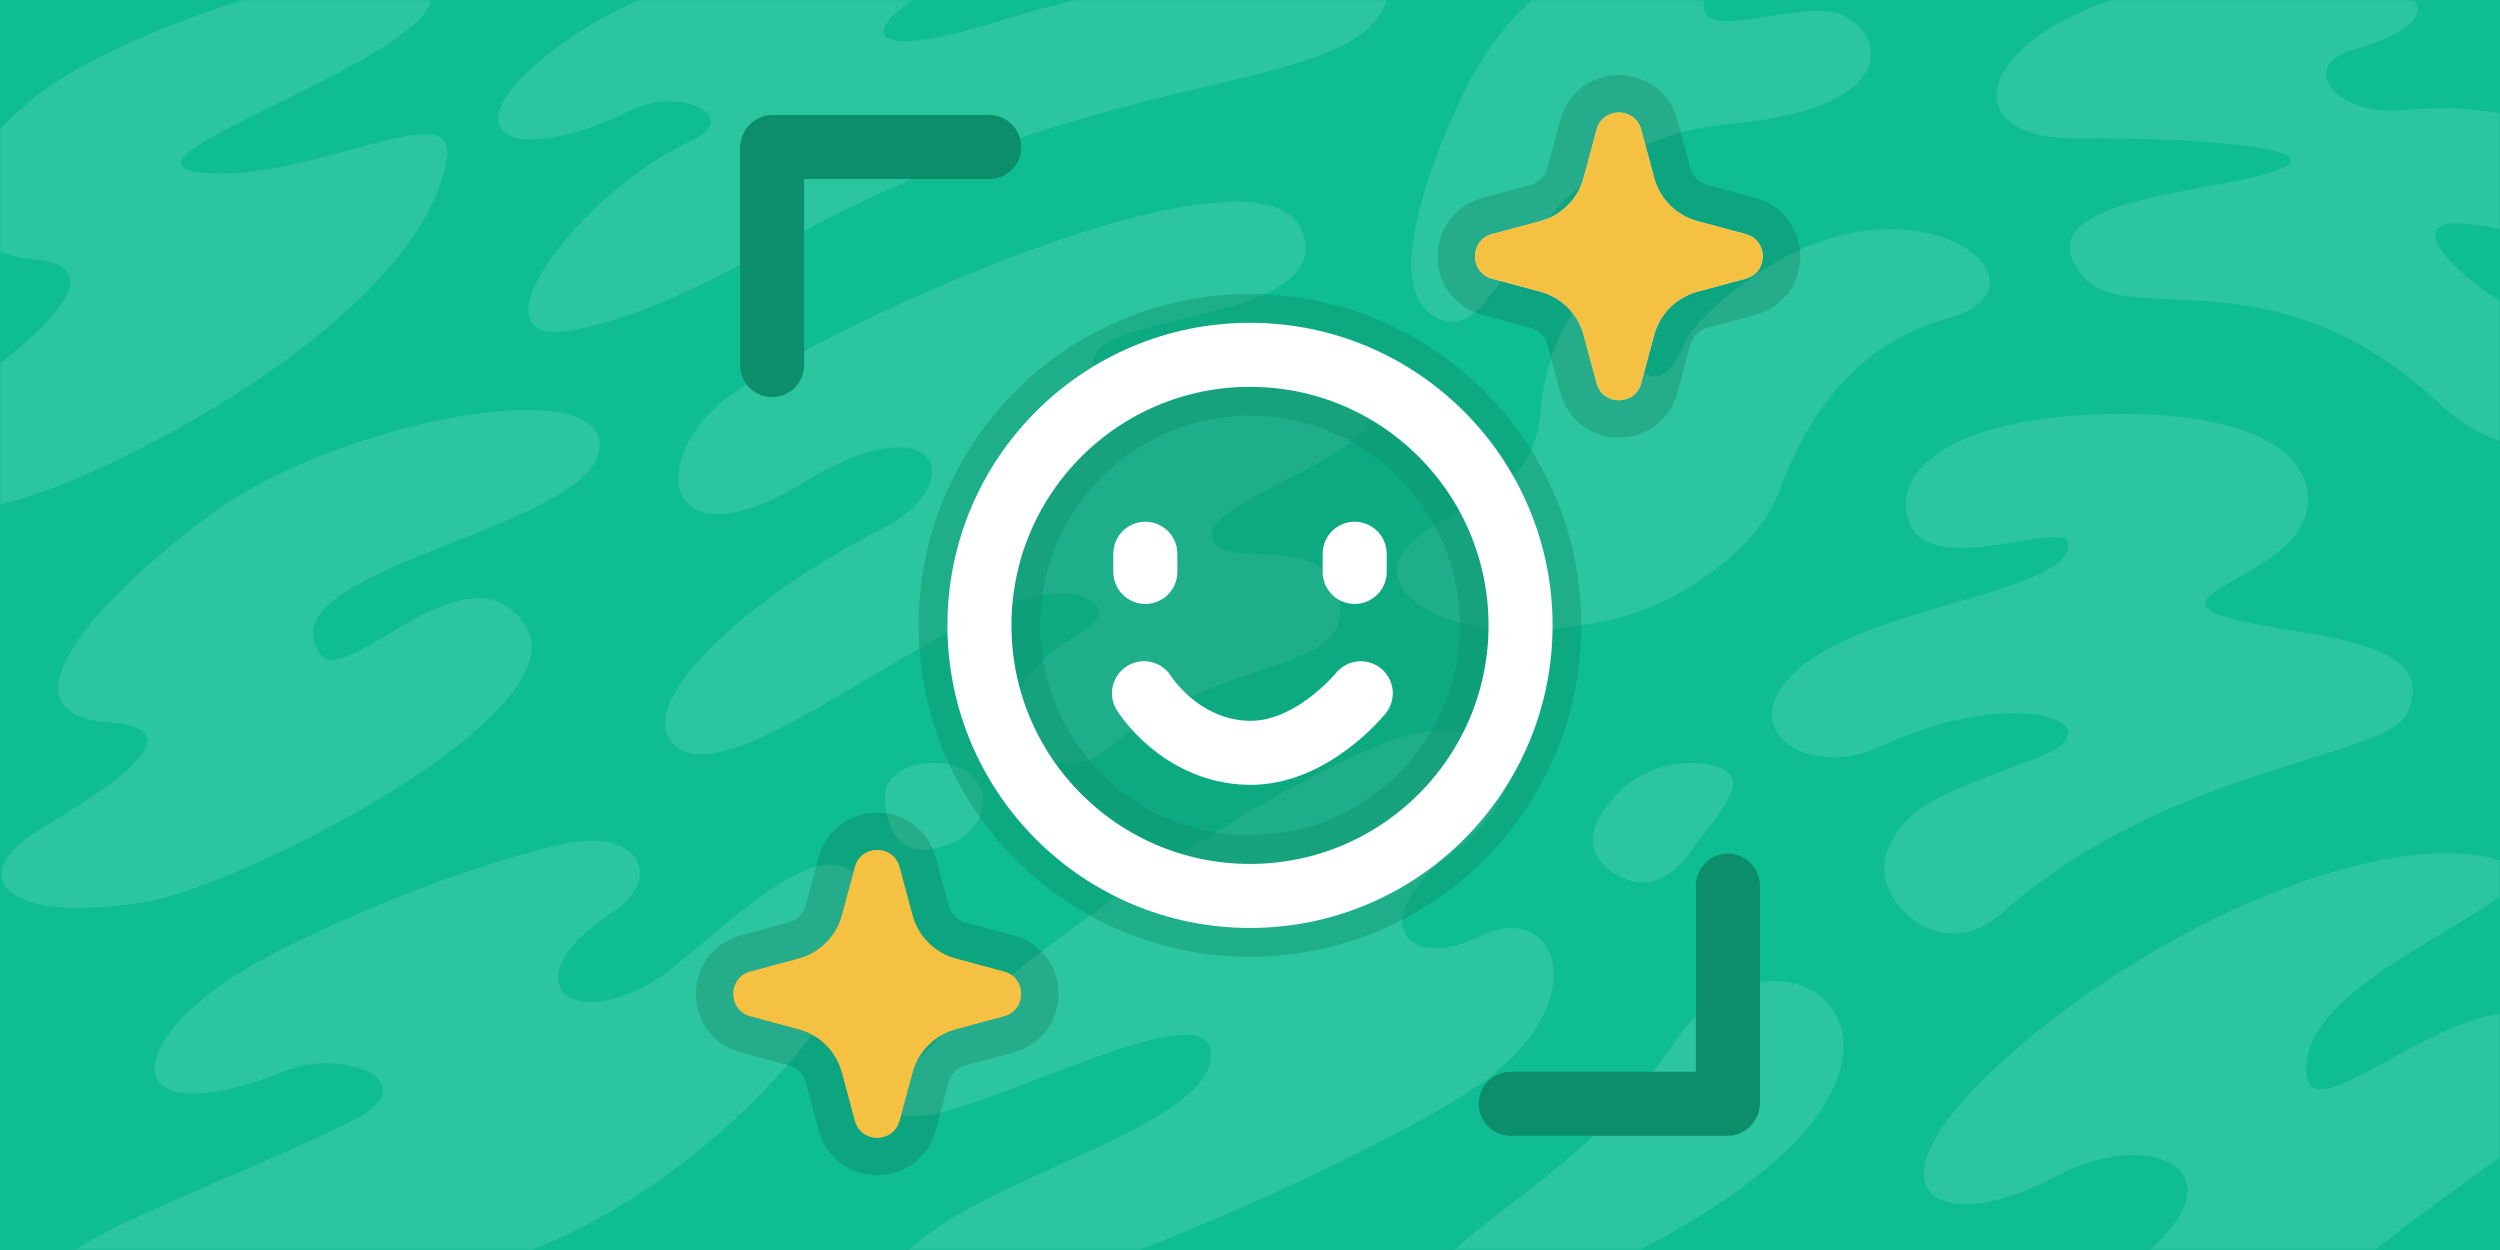 <svg width="600" height="300" viewBox="0 0 600 300" fill="none" xmlns="http://www.w3.org/2000/svg">
<rect x="0" y="0" width="600" height="300" fill="#333333" stroke="none"/>
<g clip-path="url(#clip0_1_6)">
<rect width="600" height="300" fill="#F5C142"/>
<path d="M0 300V0H600V300H0Z" fill="#0FBD93"/>
<mask id="mask0_1_6" style="mask-type:luminance" maskUnits="userSpaceOnUse" x="0" y="0" width="600" height="300">
<path d="M600 0H0V300H600V0Z" fill="white"/>
</mask>
<g mask="url(#mask0_1_6)">
<path opacity="0.1" fill-rule="evenodd" clip-rule="evenodd" d="M212.731 308.183C219.629 285.58 289.416 273.221 290.679 253.507C291.943 233.792 219.802 277.514 214.642 265.93C209.482 254.346 289.146 195.833 331.308 178.728C356.714 168.422 376.757 182.987 347.505 205.53C327.935 220.612 337.145 233.571 355.152 224.707C373.16 215.841 382.74 238.705 357.862 258.245C332.986 277.785 204.927 333.764 212.731 308.183ZM402.066 249.982C421.385 221.158 458.317 239.139 434.909 269.365C414.195 296.105 347.666 323.818 344.414 308.935C342.027 298.005 379.338 283.895 402.066 249.982ZM560.939 308.155C529.489 338.665 502.925 368.399 484.218 367.479C464.781 366.523 482.142 329.324 515.145 300.789C538.527 280.571 515.693 270.312 493.269 282.383C466.171 296.971 445.048 287.21 480.021 255.224C514.994 223.237 568.097 199.699 597.064 205.734C626.028 211.769 556.378 230.202 553.614 254.618C550.899 278.61 593.14 230.176 615.164 246.288C636.542 261.925 590.149 279.821 560.939 308.155ZM208.483 217.448C212.034 234.82 168.688 289.554 115.531 303.984C62.1 318.49 11.863 324.13 9.708 311.584C7.568 299.112 41.458 289.691 83.558 269.506C103.912 259.748 82.377 251.524 69.126 256.796C25.298 274.228 28.722 247.588 65.726 228.806C94.641 214.129 119.098 206.43 133.586 202.898C154.601 197.775 158.981 211.348 146.983 219.008C123.565 233.958 134.826 247.758 155.789 236.158C169.067 228.809 202.737 189.351 208.483 217.448ZM228.04 202.52C215.614 207.494 212.39 198.377 212.39 191.012C212.39 183.644 224.818 180.883 231.724 185.026C238.629 189.169 236.694 199.058 228.04 202.52ZM577.744 171.099C573.004 182.068 519.872 183.821 480.363 219.253C466.148 232.001 448.723 216.429 452.86 204.479C456.994 192.529 469.628 189.379 489.404 181.692C509.177 174.002 484.033 163.753 451.406 179.149C432.743 187.954 412.746 173.111 435.281 157.825C454.116 145.049 497.516 141.386 496.331 130.427C495.674 124.341 464.169 138.982 458.444 125.861C453.685 114.957 464.963 102.426 496.477 99.881C528.584 97.29 553.554 103.893 553.927 119.666C554.351 137.522 516.682 142.361 533.607 147.881C550.627 153.429 586.097 151.762 577.744 171.099ZM387.048 209.31C380.703 204.898 380.506 199.271 387.25 191.465C395.994 181.342 410.586 181.813 414.872 185.515C419.157 189.217 409.469 198.804 405.77 204.327C402.07 209.849 395.218 214.99 387.048 209.31ZM387.438 148.498C349.818 157.492 328.65 142.414 337.076 132.113C346.178 120.989 367.964 121.014 369.676 99.235C372.875 58.483 412.961 51.272 395.856 79.722C389.866 89.69 398.663 96.006 403.82 83.262C406.934 75.571 421.702 65.016 429.506 61.113C464.926 43.404 493.166 69.133 467.833 76.284C451.349 80.937 436.539 92.126 427.079 117.751C422.039 131.406 403.961 144.547 387.438 148.498ZM499.53 65.917C485.27 47.687 529.324 46.667 545.593 41.191C561.863 35.714 528.336 32.934 498.841 33.241C469.344 33.547 473.808 10.894 507.333 -0.203C558.841 -17.25 604.757 0.453 565.288 11.764C550.568 15.985 561.031 28.16 577.37 26.404C608.225 23.087 631.093 38.316 625.9 50.214C620.04 63.64 605.54 54.601 590.877 53.598C576.214 52.593 588.907 66.966 607.894 76.862C640.508 93.86 613.224 122.772 585.218 96.635C545.317 59.395 510.207 79.567 499.53 65.917ZM351.59 21.72C372.645 -21.275 415.874 -17.051 409.805 -2.375C403.737 12.301 428.7 0.345 440.263 3.021C451.825 5.694 458.681 25.794 415.748 29.662C362.853 34.432 361.616 86.608 343.952 75.713C331.805 68.224 343.785 37.658 351.59 21.72ZM35.807 216.293C0.543 222.354 -7.267 210.211 7.415 200.493C16.519 194.463 51.973 175.238 26.079 173.355C0.182 171.471 19.482 146.85 49.894 123.929C80.305 101.007 146.746 88.624 143.844 107.955C140.938 127.285 62.699 136.56 76.788 156.96C82.907 165.821 112.834 129.071 126.12 150.216C139.407 171.362 57.913 212.496 35.807 216.293ZM265.33 180.07C254.074 189.599 231.054 175.838 251.76 156.954C256.553 152.583 268.872 148.397 261.512 144.083C239.277 131.05 171.508 198.748 160.297 176.538C154.907 165.858 181.935 141.974 211.437 127.054C233.216 116.04 225.275 95.862 192.95 115.743C160.624 135.625 154.92 112.19 172.827 96.809C190.733 81.43 305.135 28.164 312.929 56.629C318.996 78.769 255.079 74.714 263.033 89.018C268.872 99.514 313.324 71.644 329.059 89.744C344.288 107.257 287.284 118.86 290.934 129.361C293.816 137.647 321.093 125.971 321.621 146.257C322.03 161.978 292.572 157.014 265.33 180.07ZM107.185 38.544C100.342 74.541 36.937 108.1 12.61 117.124C-25.667 131.315 -65.664 126.584 -43.085 114.972C-20.507 103.358 38.843 64.902 8.295 62.262C-6.739 60.962 -23.732 49.809 8.295 23.356C28.626 6.562 99.483 -16.644 103.353 -1.806C107.223 13.033 22.072 38.84 48.52 41.422C74.968 44.002 110.383 21.711 107.185 38.544ZM200.555 51.464C179.895 61.792 160.788 74.299 138.795 79.02C110.111 85.176 138.402 46.366 165.937 33.775C178.269 28.137 163.502 20.622 151.635 26.383C119.388 42.037 105.363 30.011 138.664 7.864C146.943 2.357 172.523 -10.68 203.584 -14.662C234.939 -18.685 234.124 -7.142 224.421 -2.814C210.468 3.408 200.91 16.897 238.32 5.504C305.194 -14.861 344.809 -11.47 329.585 5.504C315.365 21.355 267.429 18.039 200.555 51.464Z" fill="white" fill-opacity="0.733"/>
</g>
<mask id="mask1_1_6" style="mask-type:luminance" maskUnits="userSpaceOnUse" x="0" y="0" width="600" height="300">
<path d="M600 0H0V300H600V0Z" fill="white"/>
</mask>
<g mask="url(#mask1_1_6)">
<path opacity="0.1" fill-rule="evenodd" clip-rule="evenodd" d="M212.731 308.183C219.629 285.58 289.416 273.221 290.679 253.507C291.943 233.792 219.802 277.514 214.642 265.93C209.482 254.346 289.146 195.833 331.308 178.728C356.714 168.422 376.757 182.987 347.505 205.53C327.935 220.612 337.145 233.571 355.152 224.707C373.16 215.841 382.74 238.705 357.862 258.245C332.986 277.785 204.927 333.764 212.731 308.183ZM402.066 249.982C421.385 221.158 458.317 239.139 434.909 269.365C414.195 296.105 347.666 323.818 344.414 308.935C342.027 298.005 379.338 283.895 402.066 249.982ZM560.939 308.155C529.489 338.665 502.925 368.399 484.218 367.479C464.781 366.523 482.142 329.324 515.145 300.789C538.527 280.571 515.693 270.312 493.269 282.383C466.171 296.971 445.048 287.21 480.021 255.224C514.994 223.237 568.097 199.699 597.064 205.734C626.028 211.769 556.378 230.202 553.614 254.618C550.899 278.61 593.14 230.176 615.164 246.288C636.542 261.925 590.149 279.821 560.939 308.155ZM208.483 217.448C212.034 234.82 168.688 289.554 115.531 303.984C62.1 318.49 11.863 324.13 9.708 311.584C7.568 299.112 41.458 289.691 83.558 269.506C103.912 259.748 82.377 251.524 69.126 256.796C25.298 274.228 28.722 247.588 65.726 228.806C94.641 214.129 119.098 206.43 133.586 202.898C154.601 197.775 158.981 211.348 146.983 219.008C123.565 233.958 134.826 247.758 155.789 236.158C169.067 228.809 202.737 189.351 208.483 217.448ZM228.04 202.52C215.614 207.494 212.39 198.377 212.39 191.012C212.39 183.644 224.818 180.883 231.724 185.026C238.629 189.169 236.694 199.058 228.04 202.52ZM577.744 171.099C573.004 182.068 519.872 183.821 480.363 219.253C466.148 232.001 448.723 216.429 452.86 204.479C456.994 192.529 469.628 189.379 489.404 181.692C509.177 174.002 484.033 163.753 451.406 179.149C432.743 187.954 412.746 173.111 435.281 157.825C454.116 145.049 497.516 141.386 496.331 130.427C495.674 124.341 464.169 138.982 458.444 125.861C453.685 114.957 464.963 102.426 496.477 99.881C528.584 97.29 553.554 103.893 553.927 119.666C554.351 137.522 516.682 142.361 533.607 147.881C550.627 153.429 586.097 151.762 577.744 171.099ZM387.048 209.31C380.703 204.898 380.506 199.271 387.25 191.465C395.994 181.342 410.586 181.813 414.872 185.515C419.157 189.217 409.469 198.804 405.77 204.327C402.07 209.849 395.218 214.99 387.048 209.31ZM387.438 148.498C349.818 157.492 328.65 142.414 337.076 132.113C346.178 120.989 367.964 121.014 369.676 99.235C372.875 58.483 412.961 51.272 395.856 79.722C389.866 89.69 398.663 96.006 403.82 83.262C406.934 75.571 421.702 65.016 429.506 61.113C464.926 43.404 493.166 69.133 467.833 76.284C451.349 80.937 436.539 92.126 427.079 117.751C422.039 131.406 403.961 144.547 387.438 148.498ZM499.53 65.917C485.27 47.687 529.324 46.667 545.593 41.191C561.863 35.714 528.336 32.934 498.841 33.241C469.344 33.547 473.808 10.894 507.333 -0.203C558.841 -17.25 604.757 0.453 565.288 11.764C550.568 15.985 561.031 28.16 577.37 26.404C608.225 23.087 631.093 38.316 625.9 50.214C620.04 63.64 605.54 54.601 590.877 53.598C576.214 52.593 588.907 66.966 607.894 76.862C640.508 93.86 613.224 122.772 585.218 96.635C545.317 59.395 510.207 79.567 499.53 65.917ZM351.59 21.72C372.645 -21.275 415.874 -17.051 409.805 -2.375C403.737 12.301 428.7 0.345 440.263 3.021C451.825 5.694 458.681 25.794 415.748 29.662C362.853 34.432 361.616 86.608 343.952 75.713C331.805 68.224 343.785 37.658 351.59 21.72ZM35.807 216.293C0.543 222.354 -7.267 210.211 7.415 200.493C16.519 194.463 51.973 175.238 26.079 173.355C0.182 171.471 19.482 146.85 49.894 123.929C80.305 101.007 146.746 88.624 143.844 107.955C140.938 127.285 62.699 136.56 76.788 156.96C82.907 165.821 112.834 129.071 126.12 150.216C139.407 171.362 57.913 212.496 35.807 216.293ZM265.33 180.07C254.074 189.599 231.054 175.838 251.76 156.954C256.553 152.583 268.872 148.397 261.512 144.083C239.277 131.05 171.508 198.748 160.297 176.538C154.907 165.858 181.935 141.974 211.437 127.054C233.216 116.04 225.275 95.862 192.95 115.743C160.624 135.625 154.92 112.19 172.827 96.809C190.733 81.43 305.135 28.164 312.929 56.629C318.996 78.769 255.079 74.714 263.033 89.018C268.872 99.514 313.324 71.644 329.059 89.744C344.288 107.257 287.284 118.86 290.934 129.361C293.816 137.647 321.093 125.971 321.621 146.257C322.03 161.978 292.572 157.014 265.33 180.07ZM107.185 38.544C100.342 74.541 36.937 108.1 12.61 117.124C-25.667 131.315 -65.664 126.584 -43.085 114.972C-20.507 103.358 38.843 64.902 8.295 62.262C-6.739 60.962 -23.732 49.809 8.295 23.356C28.626 6.562 99.483 -16.644 103.353 -1.806C107.223 13.033 22.072 38.84 48.52 41.422C74.968 44.002 110.383 21.711 107.185 38.544ZM200.555 51.464C179.895 61.792 160.788 74.299 138.795 79.02C110.111 85.176 138.402 46.366 165.937 33.775C178.269 28.137 163.502 20.622 151.635 26.383C119.388 42.037 105.363 30.011 138.664 7.864C146.943 2.357 172.523 -10.68 203.584 -14.662C234.939 -18.685 234.124 -7.142 224.421 -2.814C210.468 3.408 200.91 16.897 238.32 5.504C305.194 -14.861 344.809 -11.47 329.585 5.504C315.365 21.355 267.429 18.039 200.555 51.464Z" fill="white" fill-opacity="0.541"/>
</g>
<path d="M235.065 150.091C235.065 114.229 264.138 85.156 300 85.156C335.863 85.156 364.935 114.229 364.935 150.091C364.935 185.954 335.863 215.026 300 215.026C264.138 215.026 235.065 185.954 235.065 150.091Z" stroke="#0B8E69" stroke-opacity="0.4" stroke-width="29.197" stroke-miterlimit="10"/>
<path d="M185.416 35.282H237.418" stroke="#0B8E69" stroke-width="15.367" stroke-miterlimit="10" stroke-linecap="round"/>
<path d="M185.303 87.621V35.62" stroke="#0B8E69" stroke-width="15.367" stroke-miterlimit="10" stroke-linecap="round"/>
<path d="M414.584 264.901H362.582" stroke="#0B8E69" stroke-width="15.367" stroke-miterlimit="10" stroke-linecap="round"/>
<path d="M414.697 212.561V264.563" stroke="#0B8E69" stroke-width="15.367" stroke-miterlimit="10" stroke-linecap="round"/>
<path d="M235.065 150.091C235.065 114.229 264.138 85.156 300 85.156C335.863 85.156 364.935 114.229 364.935 150.091C364.935 185.954 335.863 215.026 300 215.026C264.138 215.026 235.065 185.954 235.065 150.091Z" fill="#0B8E69" fill-opacity="0.4" stroke="white" stroke-width="15.367" stroke-miterlimit="10"/>
<path d="M326.587 166.384C326.587 166.384 314.821 180.973 299.714 180.678C283.192 180.355 274.557 166.384 274.557 166.384" stroke="white" stroke-width="15.367" stroke-miterlimit="10" stroke-linecap="round"/>
<path d="M274.879 132.903V137.263" stroke="white" stroke-width="15.367" stroke-miterlimit="10" stroke-linecap="round"/>
<path d="M325.121 137.263V132.903" stroke="white" stroke-width="15.367" stroke-miterlimit="10" stroke-linecap="round"/>
<path fill-rule="evenodd" clip-rule="evenodd" d="M369.657 53.075C374.74 51.711 378.711 47.74 380.075 42.656L383.183 31.099C384.659 25.634 392.411 25.634 393.877 31.099L396.993 42.655C398.356 47.737 402.323 51.708 407.404 53.075L418.961 56.183C424.426 57.659 424.426 65.411 418.961 66.886L407.405 69.994C402.327 71.359 398.36 75.326 396.994 80.403L393.878 91.962C392.41 97.427 384.659 97.427 383.183 91.962L380.075 80.406C378.708 75.325 374.738 71.358 369.657 69.995L358.098 66.887C352.634 65.411 352.634 57.659 358.098 56.184L369.657 53.075Z" fill="white" stroke="black" stroke-opacity="0.129" stroke-width="18" stroke-miterlimit="10"/>
<path fill-rule="evenodd" clip-rule="evenodd" d="M369.657 53.075C374.74 51.711 378.711 47.74 380.075 42.656L383.183 31.099C384.659 25.634 392.411 25.634 393.877 31.099L396.993 42.655C398.356 47.737 402.323 51.708 407.404 53.075L418.961 56.183C424.426 57.659 424.426 65.411 418.961 66.886L407.405 69.994C402.327 71.359 398.36 75.326 396.994 80.403L393.878 91.962C392.41 97.427 384.659 97.427 383.183 91.962L380.075 80.406C378.708 75.325 374.738 71.358 369.657 69.995L358.098 66.887C352.634 65.411 352.634 57.659 358.098 56.184L369.657 53.075Z" fill="#F5C142"/>
<path fill-rule="evenodd" clip-rule="evenodd" d="M191.657 230.075C196.74 228.711 200.711 224.74 202.075 219.656L205.183 208.099C206.659 202.634 214.411 202.634 215.877 208.099L218.993 219.655C220.356 224.737 224.323 228.708 229.404 230.075L240.961 233.183C246.426 234.659 246.426 242.411 240.961 243.886L229.405 246.994C224.327 248.359 220.36 252.326 218.994 257.403L215.878 268.962C214.41 274.427 206.659 274.427 205.183 268.962L202.075 257.406C200.708 252.325 196.738 248.358 191.657 246.995L180.098 243.887C174.634 242.411 174.634 234.659 180.098 233.184L191.657 230.075Z" fill="#F5C142" stroke="black" stroke-opacity="0.129" stroke-width="18" stroke-miterlimit="10"/>
<path fill-rule="evenodd" clip-rule="evenodd" d="M191.657 230.075C196.74 228.711 200.711 224.74 202.075 219.656L205.183 208.099C206.659 202.634 214.411 202.634 215.877 208.099L218.993 219.655C220.356 224.737 224.323 228.708 229.404 230.075L240.961 233.183C246.426 234.659 246.426 242.411 240.961 243.886L229.405 246.994C224.327 248.359 220.36 252.326 218.994 257.403L215.878 268.962C214.41 274.427 206.659 274.427 205.183 268.962L202.075 257.406C200.708 252.325 196.738 248.358 191.657 246.995L180.098 243.887C174.634 242.411 174.634 234.659 180.098 233.184L191.657 230.075Z" fill="#F5C142"/>
</g>
<defs>
<clipPath id="clip0_1_6">
<rect width="600" height="300" fill="white"/>
</clipPath>
</defs>
</svg>
